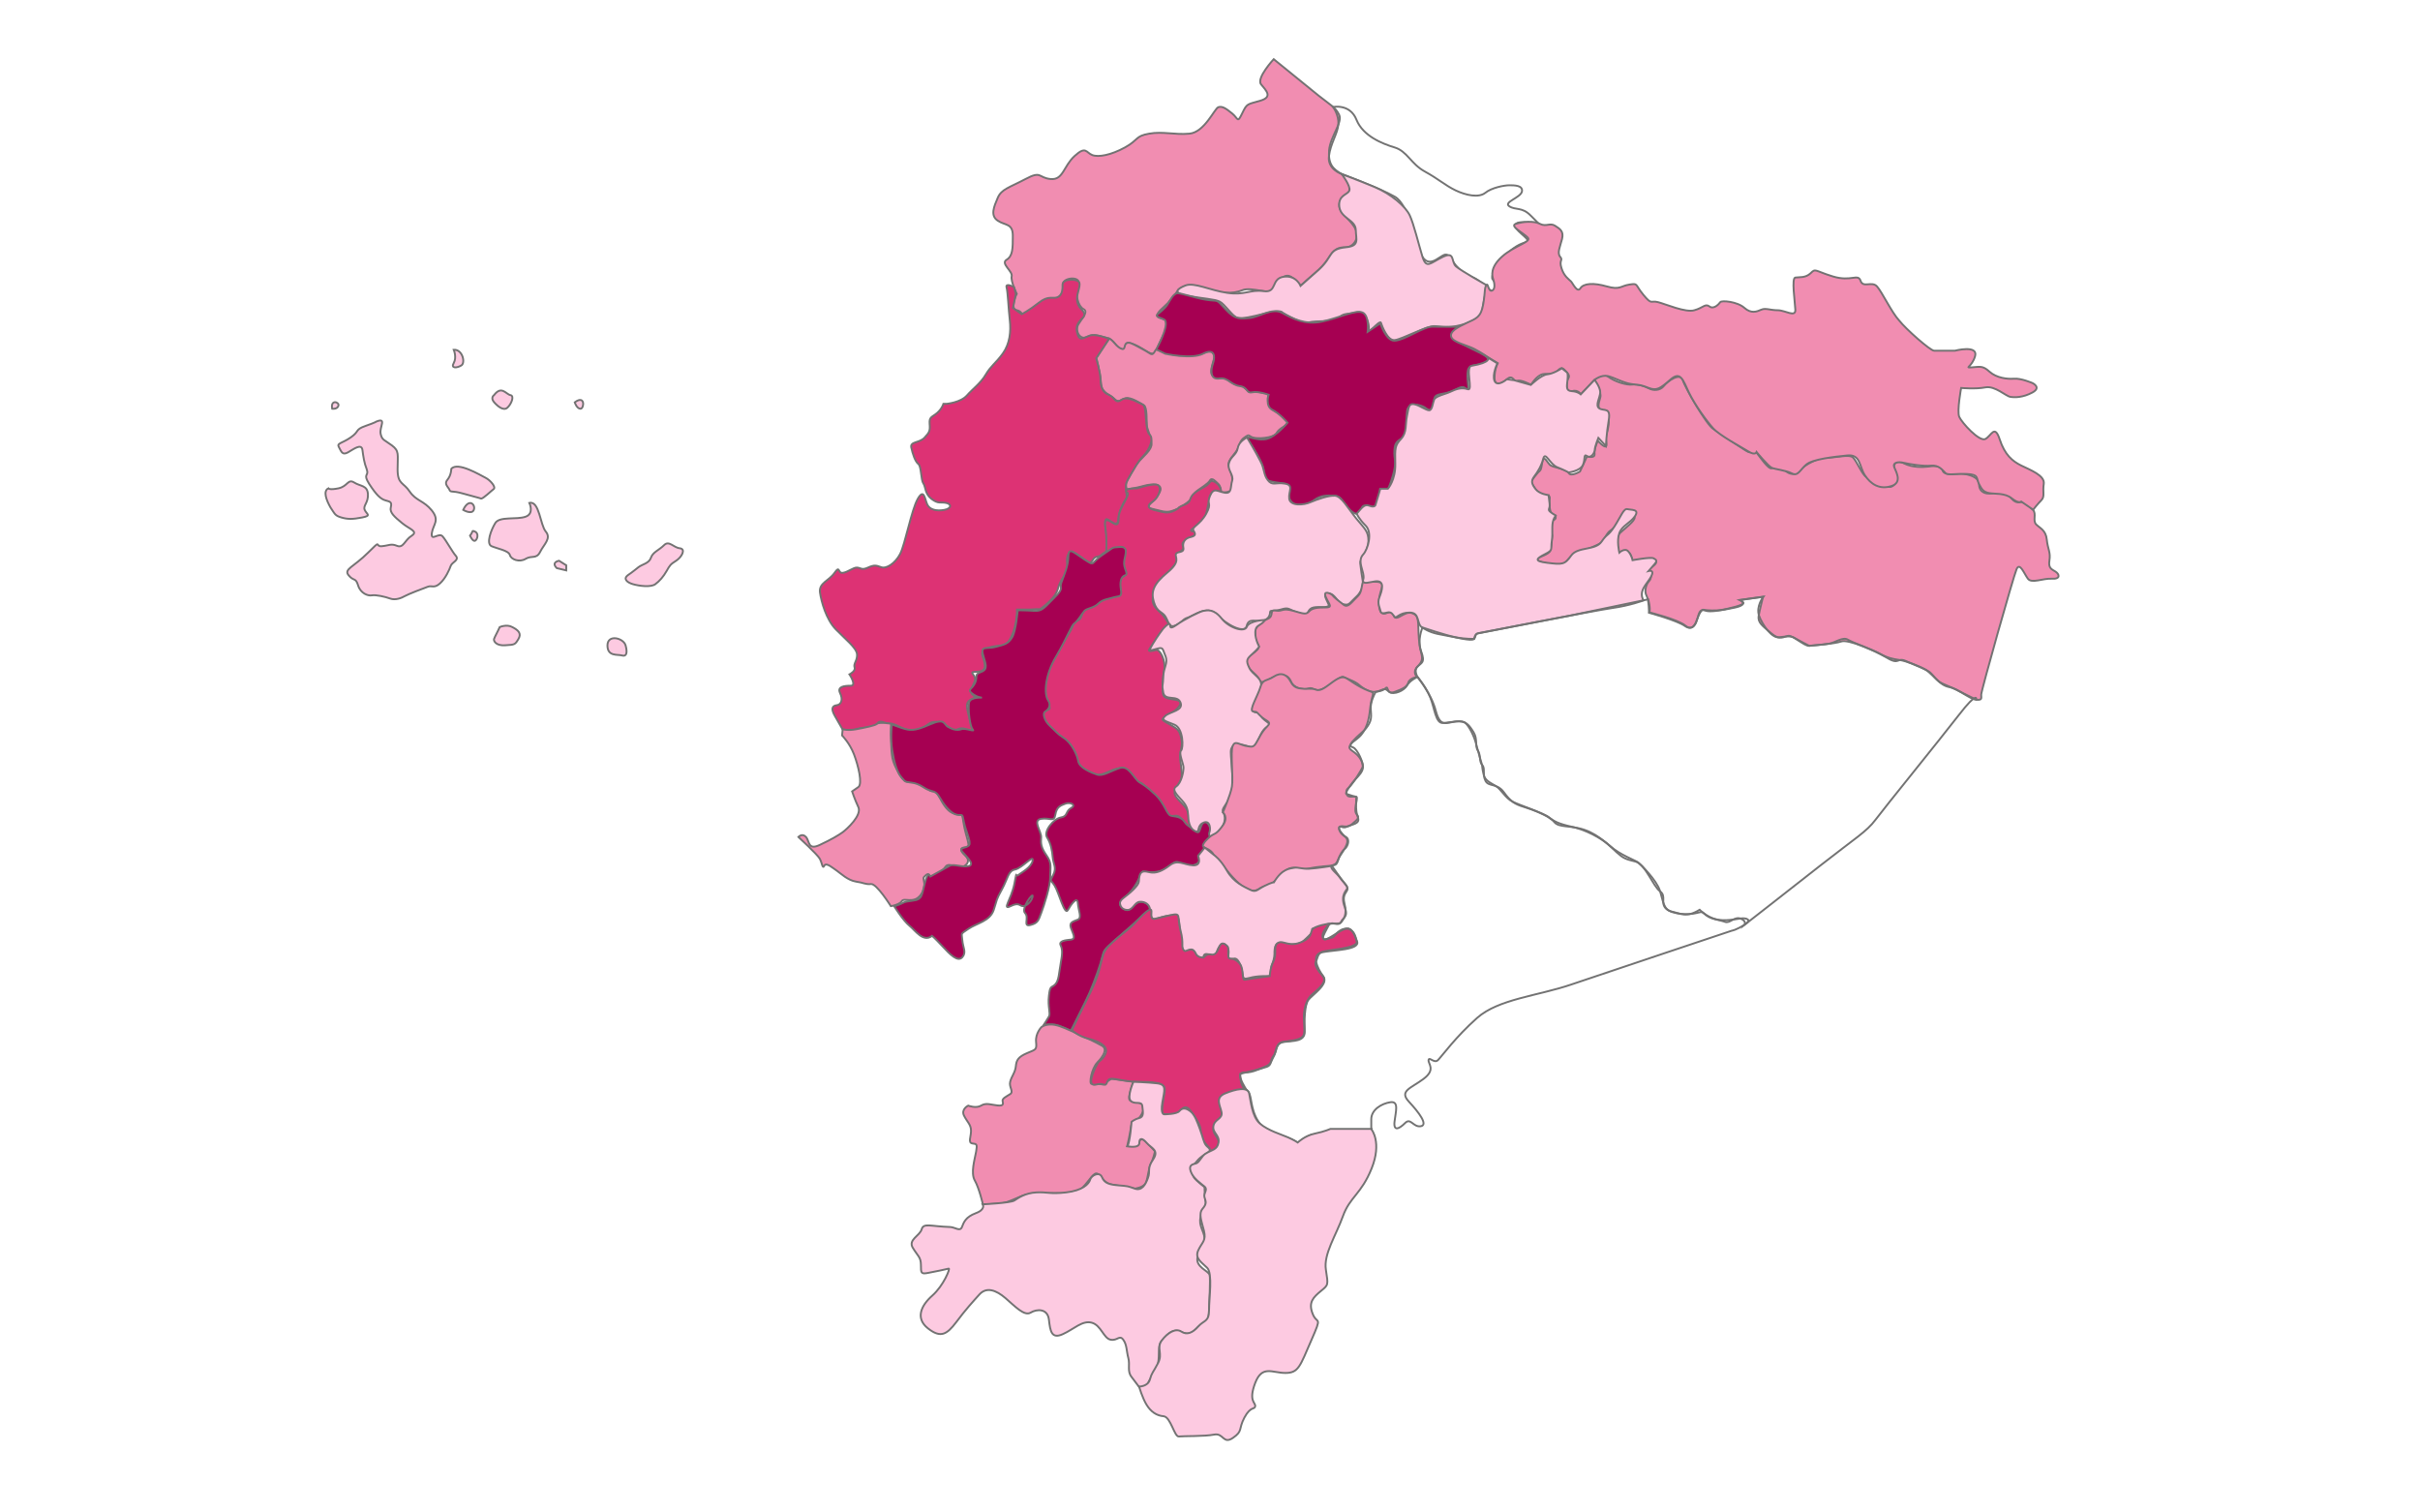 <?xml version="1.0" encoding="utf-8"?>
<!-- Generator: Adobe Illustrator 19.0.0, SVG Export Plug-In . SVG Version: 6.00 Build 0)  -->
<svg version="1.1" id="Todo" xmlns="http://www.w3.org/2000/svg" xmlns:xlink="http://www.w3.org/1999/xlink" x="0px" y="0px"
	 viewBox="0 0 1280 800" style="enable-background:new 0 0 1280 800;" xml:space="preserve">
<style type="text/css">
	.st0{fill:#FDCAE1;stroke:#727272;stroke-miterlimit:10;}
	.st1{fill:#F18DB1;stroke:#727272;stroke-miterlimit:10;}
	.st2{fill:#DD3274;stroke:#727272;stroke-miterlimit:10;}
	.st3{fill:#A60052;stroke:#727272;stroke-miterlimit:10;}
	.st4{fill:none;stroke:#727272;stroke-miterlimit:10;}
</style>
<g id="galapgos">
	<path id="XMLID_14_" class="st0" d="M199,223c0,0,0,0.3-5.7,2.3c-5.7,2-3,2.7-7.7,6c-4.7,3.3-7.7,3-6.3,5.3
		c1.3,2.3,1.7,4.3,4.7,2.7c3-1.7,7.2-5,7.7-1.3s0.9,6.7,2.3,10.3c1.3,3.7-2.3,2,1.3,7.7c3.7,5.7,6,8,8.7,8.7c2.7,0.7,3.3,1,2.7,3.7
		c-0.7,2.7,2,5,6,8.3c4,3.3,8.7,4.3,5,6.7c-3.7,2.3-4.3,6.7-7.7,5.3c-3.3-1.3-4-0.2-8,0.2s0.3-4.2-7.3,3.4c-7.7,7.7-13,8.7-10.3,12
		c2.7,3.3,3.7,1,5,5.3c1.3,4.3,5.3,5.7,7.3,5.3s7,0.7,9.7,1.7c2.7,1,6-0.3,7.7-1.3s10.3-4.3,12.3-5c2-0.7,3.3,1,6.3-1.7
		c3-2.7,5-7.3,5.7-9.3c0.7-2,4.7-3,2.7-5.3s-5-8-7-10.3c-2-2.3-6.3,3-5.7-1.7c0.7-4.7,4.3-6.6,0-12c-4.3-5.3-8.3-5-11.7-10
		c-3.3-5-6.4-3.7-6.4-11.7c0-8,1-9.7-3-12.7s-5.3-2.7-6-6.3C200.7,225.7,204.7,220.7,199,223z"/>
	<path id="XMLID_11_" class="st0" d="M280,266c0,0,2.7,5.7-2,7.3c-4.7,1.7-13.7-0.3-16,3.3c-2.3,3.7-5,11-2,12.3s9.1,2.3,9.7,4.7
		c0.6,2.3,5,4,8.3,2s5.7,0.3,7.7-3.7s6-7.1,3-10.7C285.7,277.7,285.3,264.7,280,266z"/>
	<path id="XMLID_29_" class="st0" d="M337.7,300c0,0-3.3,2.7-5.7,4.3c-2.3,1.7-0.7,3.7,2.8,4.7s9.5,1.7,11.8,0c2.3-1.7,4.3-4,6-7
		c1.7-3,2-3.5,5-5.4s5.3-6.2,2-6.6c-3.3-0.3-5.7-4.3-8.3-1.7c-2.7,2.7-6,3.7-7,6.7S339.8,298.4,337.7,300z"/>
	<path id="XMLID_30_" class="st0" d="M238.7,248c0,0,0,3.3-2,5.7c-2,2.3,0.3,3.7,1,5.3c0.7,1.7,1,0.3,7,2s8.7,2.3,9.7,2.7
		c1,0.3,5.3-4,6.7-5s-1.7-4.7-4.3-6C254,251.3,242,244,238.7,248z"/>
	<path id="XMLID_28_" class="st0" d="M173.7,258.3c0,0,0.4,1,5.3,0s5-5.2,8.3-3.1c3.3,2.1,7,1.4,7.3,6.1c0.3,4.7-2.7,6.1-1.7,8.4
		c1,2.3,3.8,3-1.3,4c-5.1,1-7.7,1-11.1,0c-3.3-1-3.3-1.7-5.7-5.3C172.7,264.7,170.7,259.7,173.7,258.3z"/>
	<path id="XMLID_31_" class="st0" d="M261.3,209c0,0-2,1.3,0,3.7c2,2.3,5,4.7,7,3c2-1.7,4-6.3,1.7-6.7S265.3,203.7,261.3,209z"/>
	<path id="XMLID_33_" class="st0" d="M240,185c0,0,1.7,4,0,7s1.7,2.7,4,1.3C246.3,192,244.7,184.7,240,185z"/>
	<path id="XMLID_34_" class="st0" d="M264.3,331.7c-1,2.3-2.7,5.3-3,6.3s1,3.7,6,3.3c5-0.3,5.1-0.3,6.9-3.3c1.8-3-0.1-4.7-3.2-6.3
		C268,330,264.3,331.7,264.3,331.7z"/>
	<path id="XMLID_32_" class="st0" d="M294.5,300.5l5,1.2V299l-3.8-2.4C295.7,296.6,291.3,297.3,294.5,300.5z"/>
	<path id="XMLID_36_" class="st0" d="M248.6,283.3c0,0,1.4,3.3,2.7,2.7c1.3-0.7,2-3.9,0-4.8S250.5,281,248.6,283.3z"/>
	<path id="XMLID_35_" class="st0" d="M175.7,216.2c0,0,2.7,0.4,3.3-1.6S174.7,211.1,175.7,216.2z"/>
	<path id="XMLID_37_" class="st0" d="M245,269.7c0,0,4.5,2.7,5.6,0C251.7,267,248.1,263.1,245,269.7z"/>
	<path id="XMLID_38_" class="st0" d="M304,212.8c0,0,1,3.3,3,3.4C309,216.3,309.7,208.6,304,212.8z"/>
	<path id="XMLID_40_" class="st0" d="M321.3,341.4c0-6.1,8.5-4,9.6,0c1.1,4,0.4,6-1.9,5.3C326.7,346,321.3,347.4,321.3,341.4z"/>
</g>
<g id="esmeraldas">
	<path id="XMLID_1_" class="st1" d="M673.7,31.3c0,0-9.3,10-6.7,13.3c2.7,3.3,6.4,6.7-0.5,8.7c-6.9,2-6.9,1.3-9.5,6.7s-2,2.7-5.3,0
		c-3.3-2.7-5.3-4-7.3-3.3c-2,0.7-7.3,13.3-15.3,14c-8,0.7-14-1.3-21.3,0C600.3,72,602.3,74,595,78s-14,5.3-17.3,4
		c-3.3-1.3-3.3-5-9.3,0.5s-6,12.8-12.7,12.2c-6.7-0.7-4.7-4.6-13.3,0c-8.7,4.6-12.7,5.3-14.7,10c-2,4.7-4,9.3,0,12c4,2.7,8,1.3,8,8
		s0,10.7-3.3,12.7c-3.3,2,3.3,6,2.7,8.7s2.7,9.3,2.7,9.3s-4,8,0,8.7s2,5.3,7.3,0s9.3-6,12-6s6.7-3.3,5.3-7.3c-1.3-4,10-5.3,8,0
		c-2,5.3,0,11.3,2.7,12.7c2.7,1.3-0.7,4.7-2.7,8c-2,3.3,0.7,8.7,4.7,6.7s5.3-0.5,10,0.4s5.3,6.2,8.7,6.2c3.3,0-1-5.3,5.8-2.7
		s10.2,8,12.2,2.7c2-5.3,6.7-11.9,4.7-15.3c-0.6-1.1-4.2-1.1-4.4-2.4c-0.2-2,2.9-4,5.6-6.8c3.3-3.5,5.4-6.8,5.4-6.8s4-4.6,12.7-1.3
		c8.7,3.3,16.7,3.3,21.3,1.3s16,2.7,16.7,0c0.7-2.7,4.7-9.3,8.7-7.3s4,6.7,7.3,3.3c3.3-3.3,9.3-7.3,12.7-12.7c3.3-5.3,5.3-6,9.3-6
		s7.3-4.7,5.3-9.3c-2-4.7-8.1-8.5-8.7-12.2c-0.7-5,5.3-5.8,5.3-8.5c0-2.7,0.7-6-4-8.7c-4.7-2.7-7.3-5.3-6.7-12.7
		c0.7-7.3,7.3-14.7,5.3-18.7s-4-4.7-10.7-10C691,45.3,673.7,31.3,673.7,31.3z"/>
</g>
<g id="sto_x5F_domingo">
	<path id="XMLID_61_" class="st1" d="M660.7,207.3c0,0,1.3-0.8,5.3,0.1c4,1,5.6-0.3,4.8,2c-0.8,2.3,0.8,6.3,2.9,7.7
		c2.1,1.4,7.6,4,7.3,6.4c-0.2,2-4.4,2.6-5.8,5.7c-1,2.3-11.2,3.6-13.8,1.6c-1.2-0.9-1.4-0.6-3.3,0.7c-2.4,1.6-2.3,3.9-3.7,6.4
		c-1.4,2.5-5,5.5-4.6,8.1s2,4.2,2,7.6c-0.1,3.4,1,5.2-1.3,6.2c-2.3,1-4.6,0.5-4.6,0.5s-0.1-3-1.4-4.2c-1.3-1.2-3.5-3.9-4.5-2
		c-1,1.8-4.9,4-6.8,5.5c-1.9,1.5-2.1,3.4-3.8,5c-1.7,1.6-5.4,4.2-7.9,5.1c-2.5,0.9-4,1.5-8.1,0.4c-4.1-1.1-6.6-1.1-5.7-2.7
		s2.7-2.2,3.9-4.2c1.2-2,3.4-4.4,1.6-6.1c-1.8-1.7-7.1-0.5-9.4,0.2c-2.3,0.7-7.8,1.5-7.8,1.5s-1-2.2,0-4.1c1-1.9,3.4-6.7,5.8-9.9
		c2.5-3.2,7.6-6.7,7.3-10.4c-0.3-3.7-2.3-7-2.5-9.4c-0.2-2.4,0.2-9.5-1.5-10.6c-1.7-1.1-7.2-4.5-9.6-3.8c-2.3,0.7-3.9,2.5-5.7,0.7
		s-4.4-2.9-5.3-3.9c-0.9-1.1-1.9-1.3-2.2-5.4c-0.3-4.1-2.4-12.7-2.4-12.7l6.8-10.3c0,0,1.4,0.8,2.8,2.5s2.8,2.8,4.1,3.1
		c1.3,0.3,1.2-1.6,1.6-2.3c0.4-0.8,1.4-1.4,3.1-0.7c1.7,0.6,5.8,3,7.7,4c1.9,1,3.3,2.8,4.4,0.9s1.2-1.8,2.3-1.3
		c1,0.5,6.2,2.5,10.7,2.8c4.5,0.3,10.9-0.3,12.8-1.1c2-0.8,4.2-2,5-0.6c0.8,1.4,1.6,1.1,0.8,3.9c-0.8,2.8-2.2,6.8-0.8,8.2
		c1.4,1.4,4.3,2,5.5,1.5c1.2-0.5,3.9,2.3,6,3.1c2.1,0.8,3.4,0.3,5,1.6C659.3,206,660.7,207.3,660.7,207.3"/>
</g>
<g id="manabi">
	<path id="XMLID_20_" class="st2" d="M536.3,151.8c0,0-4.6-2.4-3.9,0.2c0.7,2.6,1,11.3,1.7,17.3s0,12.6-3.7,17.7
		c-3.7,5.1-6.3,6.5-9,11.1c-2.7,4.6-6.7,7.4-10,11.1c-3.3,3.7-10.7,4.4-10.7,4.4H499c0,0-0.7,2.5-3.3,4.8c-2.7,2.3-4.3,2-4,5.7
		c0.3,3.7,0,4.5-2.7,7.4s-7.7,1.9-7,5.2c0.7,3.3,2,7.3,3.7,8.7c1.7,1.3,1.3,8.3,2.7,10.3c1.3,2,0.7,5.4,4.3,8.2
		c3.7,2.8,4.7,1.5,7.7,2.1s3,3-1,3.7c-4,0.7-7.7,0-9-3c-1.3-3-1.7-8.6-5-2.8c-3.3,5.8-6.7,24.1-9.3,29.1s-7.3,8-10,7s-3.7-1.3-7,0.2
		s-3.7,0.2-5.7,0c-2-0.2-5,2.5-7.7,2.8c-2.7,0.3-1.3-4.3-4.3,0s-8.3,5.3-7.7,10.3c0.7,5,3.3,14.3,8.3,19.5s11,9.8,11.3,13.2
		c0.3,3.3-2,5-1.3,7s-2.7,3.7-2.7,3.7s4,6,0.7,6s-7.3,0.4-5.7,3.8c1.7,3.5,0.7,6.2-1.7,6.5c-2.3,0.3-3.3,1.7-1,5.7c2.3,4,4,7,4,7
		s3.7,1.3,7.3,0c3.7-1.3,9.3-0.4,11-2.9s4,0.1,7.3,0c3.3-0.1,7.7,4.7,13.7,3.5c6-1.3,6.3-6.7,13.7-3.5c7.3,3.2,3,5.5,7.3,3.2
		s6.3,1.2,7.7,0.9c1.3-0.3-0.3-4.3-1.3-8.6c-1-4.3-1.7-6.9,1.3-8.3c3-1.4,3-1.4,3-1.4s-4-0.7-2.7-4.3c1.3-3.7,3-5,0.7-7.7
		c-2.3-2.7,6.3,0.7,6.3-4.3s-4.3-7.3,2-9.7c6.3-2.3,8.7,1.2,12-5.8s3-14.4,3-14.4h7c0,0,6.7-0.6,4.7,0.3s8.3-4.8,10-11.4
		c1.7-6.7,6-8,5-12.3s0.7-8,3-7c2.3,1,7,4.7,7,4.7s2,2.3,3.3-0.3c1.3-2.7,3-1.3,4.7-3c1.7-1.7,4-1,3.3-6.3s-2.8-14,0.1-12.3
		c2.9,1.7,5.2,4,5.5-0.3c0.3-4.3,3-9.3,4-10.5c1-1.2,0-3.5,0-5.9c0-2.3,0-3,2.3-6.7c2.3-3.7,4-7.3,7-10.3s5.8-9,3.2-11.3
		c-2.6-2.3-1.2-14.9-3.6-15.8c-2.3-0.9-8-4.9-11.3-2.5c-3.3,2.3-3.3-1.3-6.7-2.7c-3.3-1.3-4.3-4.3-4.3-8c0-3.7-2.3-11.3-2.3-11.3
		l6.8-10.3c0,0-6.8-2.8-10.2-1.7s-5.6,3.7-6.8-2s4.7-7.1,3.9-9.6c-0.8-2.5-3.3-2.8-3.8-7c-0.5-4.1,3-9,0.3-10.3
		c-2.6-1.3-8.1-0.8-8,2.1c0.1,2.9-0.4,5.8-2.9,6.6c-2.5,0.8-4.7-1.1-9.6,2.8c-4.9,3.9-9.1,6.1-9.1,6.1l-4.6-3.3l1.5-7.5L536.3,151.8
		z"/>
</g>
<g id="los_rios">
	<path id="XMLID_58_" class="st2" d="M594.3,289.7c1,3,0.3,3,0,7c-0.3,4,0.4,5,0.5,7.3c0.1,2.3-4.2-0.3-2.9,3.5s1,8.2-3.3,8.2
		c-4.3,0-6,0.7-8,3.3s-5.7,0.5-7.3,3.8c-1.7,3.2-1,4.6-3.7,5.6c-2.7,1-0.7,0-3,4.5c-2.3,4.5-11,16.5-13,25.2s-2.3,11,0,13.7
		c2.3,2.7,2,3.3,0.3,3.7c-1.7,0.3-4.9,4-2,5.7c3,1.7,4.6,5.3,4.3,6c-0.3,0.7-1.3-1.6,3.3,1.4c4.7,3,8.3,6.3,9.7,10.7
		c1.3,4.3-0.6,4.3,3.5,7c4.1,2.7,5.5,4.3,9.8,3.3c4.3-1,9.1-5,12.2-2.3c3.1,2.7,5.5,6.6,7.5,6.6s2.7,1.4,4,2.4
		c1.3,1,5.8,4.6,8.3,8.9c2.5,4.3,2,6.1,4.4,6.4c2.3,0.3,4-1.3,6,1.7s5,4.7,5,4.7s-0.2-6.2-2-9.6c-1.7-3.4-7.2-6.6-6.6-9.4
		c0.6-2.7,2.9-4.6,3.6-7.6c0.7-3-1.1-10.1-0.7-12.1s1-6,1-6s-0.3-3.7-1.4-6c-1.1-2.4-5.2-4-7.8-5.7c-2.5-1.6-0.7-1.4,3.8-4.5
		c4.5-3.1,5.9-5.9,3.1-6.7s-7.4-0.4-7.8-3.5c-0.4-3.2-0.3-7.8,0.7-12.6c0.9-4.8-2.3-11.1-4.3-10.5c-1.9,0.5-4.9,1.3-3.4-0.7
		c1.5-2,2.8-4.3,4.8-7.1c2-2.8,5.6-5.4,5.6-5.4s-2.2-4.2-4.5-6.4s-4.8-4.1-4.3-8.1c0.4-4,3.5-7.9,7.9-13c4.3-5.1,6.9-7,4.9-8.9
		c-0.8-0.8,2.9-2.9,3.4-4.1c0.4-1-1.8-2.6,0.9-4.1c2.8-1.5,9.1-4.2,4.4-4.9c-4.7-0.7,5.3-2.8,6.7-9s2-9.4,2-9.4s1-3.5,4.3-2.6
		c3.3,0.9,0.7-4.4-2.1-5.4c-2.9-1-0.8,0.7-5.9,3.3c-5,2.7-6,4.1-6.7,6.2c-0.7,2.1-2,2.3-4.7,3.5c-2.7,1.3,0.3,0.3-3.5,2.3
		s-6.5,0.7-9.8,0c-3.3-0.7-5.9-2-1.9-4.7s5.3-8.7,1.9-9c-3.3-0.3-10,2-10,2s-6-0.1-5.9,1.4c0.1,1.1,2.2,0.2-0.1,4.5
		s-3.4,6.3-3.7,8.4c-0.3,2.1,0.4,6.1-2.7,4.3s-5.3-3.7-4.4,2.5s0.4,12.6,0.4,12.6s6.1-2.2,6.8-2.5
		C592.7,288.7,594.3,289.7,594.3,289.7z"/>
</g>
<g id="sta_x5F_helena">
	<path id="XMLID_22_" class="st1" d="M471.3,382.8c0,0-0.3,3.9,0,9.2c0.3,5.3,0,9.3,2.7,14.3s3.7,7.6,8,7.3s7.3,1.7,9.3,4
		c2,2.3,3-1.3,6,4.7s5.7,8,8.7,8.3c3,0.3,2.7-1.7,3.7,5c1,6.7,4.3,13,1.3,12.7c-3-0.3-3.7,1.3-0.7,4c3,2.7,1.7,5-1.3,6.3
		c-3,1.3-7-3-9,0s-7.9,6.7-8.3,4.7c-0.4-2-2-0.5-3,0.6c-1,1.1,2,4.4-1.7,9.4s-8.7,1.3-10,3.3c-0.8,1.3-3,2-4.4,2.4
		c-0.8,0.2-1.4,0.3-1.4,0.3s-7.5-12-10.5-11.7c-3,0.3-3.7-0.7-8-1.3c-4.3-0.7-8-4.3-10-5.7c-2-1.3-5.7-4.7-6.7-2.7s-1.1-1.3-2.4-3.7
		c-1.3-2.3-11.3-11.5-11.3-11.5s2-2.2,4,0c2,2.2,0.9,7.2,7.3,4.2s9.7-5,12.1-6.7c2.3-1.7,10.3-9,8.3-13.3s-3.3-8.3-3.3-8.3
		s1-0.7,3.3-2.3c2.3-1.7,0-11.3-2.3-17.3c-2.3-6-6.3-10-6.3-10l0.3-3.3c0,0,2.6,0.9,7.3,0c4.7-0.9,9.8-1.9,11-2.9
		S471.3,382.8,471.3,382.8z"/>
</g>
<g id="guayas">
	<path id="XMLID_55_" class="st3" d="M493,495c0,0,1,0.7,5.3,5.3c4.3,4.7,8.3,8.7,10.7,6c2.3-2.7,0.3-5,0-9s-1.2-3,3.2-6
		c4.4-3,11.4-4,13.4-10s1-4.8,4.3-10.8s3.3-9.9,7-10.6s10-8.3,9.3-4.7c-0.7,3.7-6,6.3-7.7,7.7c-1.7,1.3-0.3-3.7-2,4.7
		c-1.7,8.3-6.7,14-2,11.7c4.7-2.3,4.7,0,6.7,0s4.8-3,5-5.3c0.3-2.3-6.4,6.7-4,9c2.3,2.3-1.3,7.3,2.7,6.3s4.3-2.3,5.8-6.3
		c1.5-4,4.8-14,4.8-19.3c0-5.3,1-7-2-11.3c-3-4.3-3-6.4-2.8-9.5s-4.8-9.1,0-9.8c4.8-0.7,6.8,2,7.5-2.2c0.7-4.2,2.7-4.8,5.3-5.8
		c2.7-1,6,0.7,3,2.3c-3,1.7-1.6,4.4-5.4,5c-3.8,0.6-9.3,7.3-7.3,10.5c2,3.2,2.7,6.9,3,10.5c0.3,3.7,2.2,5.5,0.3,9.3
		c-1.9,3.9-1.7,2,0.7,5.7c2.3,3.7,5.3,16,7,13s5-7.7,5.3-3.7c0.3,4,2.3,7.7,0,8.7c-2.3,1-4.7,1.3-3.7,4.3s3,6,0,6.3s-6.5,0.7-5.4,3
		s0.9,4.7,0,9.7c-0.9,5-0.9,9-2.9,11s-2.7,0.3-3.3,6c-0.7,5.7,1,9.3,0,11c-1,1.7-2.7,4.3-2.7,4.3s3.7-0.3,6,0
		c2.3,0.3,8.3,3.2,8.3,3.2S571,536,574,530c3-6,6.1-14.2,8-20.3s1-6.3,4.5-9.5s14.7-13,14.7-13l7.1-5.8c0,0,0-3.8-4.1-4.3
		c-4.1-0.5-5.6,4.1-7.8,4.3c-1.3,0.1-4-1.8-4-3.3c0-1.2-0.3,0.1,4.8-5.5c5-5.6,6-10.4,7-11.4c0.7-0.7-0.5,0.3,4.2,0.2
		c6.2-0.2,8.9-1.6,12-4.6c3-3,5.8,2.6,10.8,0.9c5-1.7,2.4-3.6,2.7-5c0.3-1.3,3.1-2,3.3-4.3s3-5.7,3-5.7s0.2-2.6,0-4.3s-2.3-5-4-3
		s-1.3,6.3-3.7,4.3c-2.3-2-4.5-2.8-5.8-4.8c-2.2-3.4-5.4-2.8-7.5-3.5s-3.4-6.7-8-11c-4.6-4.3-5.8-4.9-8.6-6.7
		c-2.8-1.8-5.5-9.1-10.3-7.5c-4.9,1.6-8.9,4.5-12,3.5c-3.1-1-9.4-3.6-10-7.1s-3.5-9.6-7.5-12.2s-4.3-3.6-7.4-6.4
		c-3.1-2.8-4.1-6.8-2.6-7.6c1.5-0.9,3.5-3.1,1.5-6.1c-2-3-1.9-12.6,4.2-22.9s8.1-16.6,9.8-17.7c1.7-1.1,4-5.2,5.3-6.6
		s4.8-1.4,7.3-3.8c2.5-2.4,5.2-2.4,8-3.3c2.8-0.9,4.7,0.2,4-4c-0.7-4.2,0-7,2.2-7.7c2.1-0.7-1-3.6-0.5-7.3c0.5-3.7,2.6-8-2.3-7.7
		s-2.9,0.1-9.3,4.3c-6.4,4.3-3.5,6.1-9.3,2.4c-5.7-3.7-8.5-6.9-8.6-1.8s-2.2,9.8-3.6,13.6c-1.5,3.8,1.7,2.9-3.7,8.2
		c-5.4,5.3-6.4,7.4-10.8,7.1c-4.3-0.3-8.7-0.3-8.7-0.3s-0.9,11.1-3,14.4s-3.6,3.6-8.4,4.9c-4.8,1.4-8.3-0.8-7,4
		c1.3,4.9,3,7.8-0.9,9.3c-4,1.5-1.7,2.2-3.2,5.7c-1.5,3.5-4.5,3.5-1.6,5.7c2.8,2.2,5.2,2.2,5.2,2.2s-6.1-0.4-6.8,2.5
		c-0.7,2.9,0.3,12.7,1.9,14.3s-3.8-0.9-6-0.1s-4.5,0.2-7-1.2c-2.5-1.3-1.3-5-9.7-1.3c-8.4,3.7-10.5,3.3-15.3,1.7
		c-4.8-1.7-4.8-1.7-4.8-1.7s-0.8,6.9,0.2,13.5c1.1,6.7,2.6,11.9,4.8,14.3c2.3,2.4,1,2.4,5.6,3s6.2,3,9.3,4c3.1,1.1,3.5,0.5,6,4.7
		c2.5,4.2,5.8,7.8,8.7,8.3c2.8,0.5,2.6-1.2,3.5,3.6s4,10.7,2.8,12.4c-1.2,1.7-5.5,1.1-3.7,3.4c1.8,2.3,6.9,6.6,3.7,7.6
		c-3.2,1-8.2-1.2-10.2-0.1c-2,1.1-10.3,5.7-10.3,5.7s-1.2-3.3-2.9,3.4c-1.8,6.6-1.2,8.8-6.5,9.4s-4.7,1.2-7.2,2.1
		c-2.5,0.9-2.5,0.9-2.5,0.9s4.7,7.6,8.1,10.3C484,492,488.3,498.7,493,495z"/>
</g>
<g id="el_x5F_oro">
	<path id="XMLID_25_" class="st1" d="M550.8,543.3c0,0-3.2,3.3-2.8,7.7s0,4-4.7,6c-4.7,2-5.7,3.7-6,7c-0.3,3.3-2.3,5.3-3,8.2
		c-0.7,2.8,2,5.2,0,6.5c-2,1.3-4.3,2.3-4,3.7c0.3,1.3,0.7,2.7-2.7,2.3c-3.3-0.3-6-1.6-8.7,0.1c-2.7,1.6-6.8,0-6.8,0
		s-3.9,1.9-2.2,5.3s3.7,4.7,3.7,8s-1.7,6.3,0.7,6.7c2.3,0.3,2.7,0.3,2,4.3c-0.7,4-3,11.3-0.7,15.3c2.3,4,4.3,12.7,4.3,12.7
		s6.8-0.3,10.2-0.7s8.2-3.2,11.9-4.3c3.7-1,9.8-0.8,14.9-1c5.1-0.2,11.5,1.5,15.6-2.8s6.2-8.9,8.3-7.3c2.1,1.7,3.6,5.1,7.3,5.6
		s12.1,2.1,12.1,2.1s4.7-0.5,5.9-3.1c1.1-2.6,1.5-8.4,2.7-10.3c1.1-1.9,2.1-6.3,2.1-6.3s-5.6-6.6-6.8-6.4c-1.2,0.3-1.2,0.2-1.6,2
		c-0.4,1.8-6.3,1.7-6.3,1.7s1.7-7.4,2-10.2c0.3-2.8,2.3-2.5,4.3-4.8c2-2.3,4.3-7,0-8c-4.3-1-6.1-0.3-5-4.6c1.1-4.3,2-6.6,2-6.6
		l-11.7-1.5l-4.4,3c0,0-4.5-0.5-6-0.3c-1.5,0.2-0.1-8.1,3-11.3s5.5-7,2.6-8.8c-2.9-1.8-12.5-6.2-16.6-8c-4-1.8-7.9-3.5-11.1-3.3
		C552.3,542,550.8,543.3,550.8,543.3z"/>
</g>
<g id="carchi">
	<path id="XMLID_52_" class="st4" d="M814.3,118.7c0,0-11.3-2.7-12.7,0c-1.3,2.7,7.3,7.4,6.3,8.8c-1,1.3-3.7,0.4-9.7,5.7
		c-6,5.3-10.5,13.5-8.5,14.8s2.2,7.3-0.6,6s-5.9-5.7-10.3-7.4c-8.8-3.3-10.4-9.7-13.2-11.7c-2.7-2-8.6,8.1-13.3,0.9
		c-4.7-7.2-6.5-27.2-14.6-31.8s-28.1-12-28.1-12s-7.5-2.4-6.7-9.3s4.7-12.1,5-17c0.3-5-2.8-9.1-2.8-9.1s9-1.9,12.4,6.8
		C721,72,731.1,76,737.7,78c6.6,2,8.6,8.7,15.9,12.7c7.3,4,10.7,7.3,16.3,10c5.7,2.7,12.3,4,15.7,1.3c3.3-2.7,10-4,12.7-4
		c2.7,0,7.3,0,6.7,3.3c-0.7,3.3-10,5.6-6.7,7.8c3.3,2.2,6.7,0.2,11.3,4.9C814.3,118.7,814.3,118.7,814.3,118.7z"/>
</g>
<g id="imbabura">
	<path id="XMLID_5_" class="st0" d="M678.3,165.3c0,0,10.7,6.7,14,5.3c3.3-1.3,13.3,0.2,16-2.6c2.7-2.8,4.5-1.4,9.3-2.8
		c4.7-1.3,7.8,7.6,5.8,10.8s6.3-7.1,7-5.3c0.5,1.5,3.5,9.8,7.4,9.2s17.1-7.6,20.9-7.4c3.7,0.1,5.1,1.2,11.4,0
		c6.3-1.2,13-3.8,13.7-7.5c0.7-3.7,2.6-14.1,2.6-14.1s-13.5-7.6-16.3-10c-2.7-2.5-0.4-8.2-7-5s-8.6,6.5-10.7,0
		c-2-6.5-4.6-17.5-6.8-22.1s-9.7-11.2-18.6-14.9c-8.9-3.7-17.3-6.8-17.3-6.8s4.9,6.5,4,8.7c-0.9,2.3-6,2.3-5.3,8.5
		c0.7,6.2,8.5,6.9,8.7,12.2c0.1,5.3,2.2,8.6-5.3,9.3c-9.5,1-6.5,4.8-14.2,11.8c-7.8,6.9-9.7,8.6-9.7,8.6s-2.3-5.8-9-4.8
		c-6.8,1-3.2,8.6-10.5,7.6c-7.3-1-9.9,2.3-19.3,0.9c-9.3-1.4-17.5-5.7-22.1-3.9c-4.6,1.8-6.9,4.1,1.2,5.5s14.2,1.7,16.9,3
		c2.7,1.3,6.7,7.8,9.4,8.6C660,169.4,676.4,162.5,678.3,165.3z"/>
</g>
<g id="pichincha">
	<path id="XMLID_49_" class="st3" d="M771.9,172.9c0,0-7.8,3.6-2,7.1c9.4,5.7,20.3,8.6,16.3,11.3c-3.9,2.7-9.1,0.7-9.8,4.7
		c-0.8,4,0.8,9.4,0,10c-1.3,1-0.7-3.3-6.4,0c-5.7,3.3-11.1,1.3-11.4,5.3s-0.9,7.3-4.3,4.7c-3.3-2.7-9.3-2.7-10,1
		c-0.7,3.7,0.7,7.7,0,11.7s-5.9,2.7-6.6,8c-0.7,5.3,0.7,5.9,0,10.6c-0.7,4.7-3.4,11.3-3.4,11.3H730c0,0-0.5,9.2-3,10.2
		c-1.5,0.6-6-3.3-6.7,0c-0.7,3.3-2.7,4.7-7.3,0c-4.7-4.7-2.2-6.7-10.1-6.7c-7.9,0-8.6,4.7-13.2,5.3c-4.7,0.7-8.7-2-8-7.3
		c0.7-5.3-2.7-4-8.7-5.3c-6-1.3-4-2.7-4.7-6.7c-0.7-4-6-12-6-12s-3.4-4.3-2.7-4.6c1.8-0.7,6.1,1.9,10.7,0.6
		c4.7-1.3,10.7-8.5,10.7-8.5s-4-4.8-8-6.8s-2-8-2-8s-5.3-2-8.7-1.3c-3.3,0.7-2-2.7-6.7-3.3c-4.7-0.7-6-4.7-10.7-4s-4.7-4-3.3-8
		c1.3-4,0.7-8.1-5.3-5.1c-6,3.1-20,0-20,0l-4.7-2.3c0,0,6.6-11.8,4.7-15.3c-0.6-1.1-6-1.8-4-3.3c1.5-1.2,3.9-3,5.3-5.3
		c1.6-2.6,3-5.5,5.1-5.8c1.7-0.2,9.4,2.5,14.9,3.4c7.4,1.2,5.2-0.9,10.6,5.1c5.4,5.9,8.2,4.9,12.8,4.6c4.7-0.3,11.8-5.7,17.2-2.7
		c5.5,3,12.1,6.5,21,4.6c9-1.9,17.8-6.4,21.5-4.8c3.7,1.6,2.7,10.2,2.7,10.2l6.7-4.5c0,0,2.9,9.2,7.4,9.2c5.7-0.1,15.8-8,20.9-7.4
		L771.9,172.9z"/>
</g>
<g id="cotopaxi">
	<path id="XMLID_12_" class="st0" d="M659.6,231.4c0,0-4.3,1.9-4.9,5.6c-0.7,3.7-3.7,4.3-4.7,8s2.7,6,1.7,9.3s0,7-4,6.3
		c-4-0.7-5.7-3-7.7,1.7c-2,4.7,1.3,3.4-2,9.4c-3.3,6-8,7-6.7,9c1.3,2,1,2.8-1.7,3.4c-2.7,0.6-4.3,2.6-3.7,5.6s-3.2,1.7-3.9,3.3
		c-0.8,1.7,2.9,3.7-4.4,9.7c-7.3,6-9,10-7.3,15.7c1.7,5.7,4.7,5,6.3,8c1.7,3,1.8,6,5.4,4.3c3.6-1.7,3.6-3.3,6.2-4
		c2.7-0.7,10.3-7,15.3-1.7s14.9,10.6,15.9,6.1c1.1-4.5,4.7-2.1,8.4-2.8c3.7-0.7,4-3.7,4-4.7s2.7-0.3,6-1.3s3.7-0.3,6,0.7s5,2,6.7,2
		c1.7,0,1-3,4.3-3.7c3.3-0.7,8.8,0.7,7.9-1.7c-0.9-2.3-3.6-6,0.1-5.7s4.4,5,7.7,5.7c3.3,0.7,2.9-0.3,6.9-4c4.1-3.7,3.4-8.2,3.4-8.2
		s-1.4-8.5-1.3-10.1s4.3-5.9,4.3-11.1c0-5.2-1.8-6.3-6.4-11.9c-4.6-5.7-7.9-11.9-11.3-12.1c-3.4-0.2-9.1,1.8-12.9,3.4
		c-3.7,1.7-10.8,2.1-11.3-1.8s2.7-7.2-2.3-8s-6.6,1.3-9-1.8c-2.4-3.1-1.6-5.7-4-10.2C664.4,239.4,659.6,231.4,659.6,231.4z"/>
</g>
<g id="tungurahua">
	<path id="XMLID_45_" class="st1" d="M664,332.8c0,0-0.3-0.2,0,4.2s4,4.3-0.1,7.7c-4.2,3.3-6.5,4-3.2,8.7c1.7,2.3,4.6,3.9,5.4,6.2
		c1.1,3.2,5.9-1.2,7.9-1.5s6.6-3.1,9,2.7c1.2,2.9,6.3,4.5,9,3.4s3.1,2.1,7.4,0.3c4.3-1.7,9.6-7.4,11.3-6.4c1.7,1,5.7,2,8.3,4.3
		c2.7,2.3,6.6,4.6,10.3,3.1c3.7-1.5,3.2-1.3,5.6,0.5c2.4,1.7,7.8-0.7,9.3-3.4c1.5-2.7,5.4-4.5,5.4-4.5s-2.8-2.3,0-5.3s3-4.2,2-8
		c-2.4-9.5-0.3-17.4-2.9-19.5c-4.6-3.8-8.8,2.8-11,1.2c-0.9-0.7-0.1-4-4.1-2.3c-4,1.7-4.6-2.9-4-8.1c0.6-5.1,4-8.4-2.3-8.4
		c-6.3,0-6.1-0.4-6.3,0c-0.9,1.8-0.6,5.4-2.6,7.4c-3.9,3.8-5.4,6.5-7.7,4.8c-3.3-2.5-4.8-3.7-6.1-5.2c-0.6-0.7-5.1-2.8-3.3,1.2
		s3.8,5.4-0.2,5.4c-4,0-6.9,0.2-8.6,2c-1.7,1.8-2.4,1.5-8.4-0.2s-5.7,0.4-9.1-0.1c-4.2-0.7-0.6,2.7-4.6,4.4
		C666.1,329.2,664,332.8,664,332.8z"/>
</g>
<g id="bolivar">
	<path id="XMLID_15_" class="st0" d="M664.7,393c0,0,0.3,3.7-4,2c-4.3-1.7-9.7-2.3-9.7,2.7s2,18,0,23s-5.3,7-4,9s0.9,5.2-0.3,7.3
		c-1.7,3.1-5.8,7.7-6.7,5.7c-1.1-2.3,0-2,0-4.3c0-2.3-1-4.7-4-3c-3,1.7-1.3,5.3-3.7,4.3c-2.3-1-3.3-3.3-3.7-6.3
		c-0.3-3,0-5.7-2.3-8.7c-2.3-3-7.2-6.7-4.2-8.7c2.9-2,3.9-8,3.9-10s-2.7-7.7-1.3-9c1.3-1.3,1.3-11.7-3.5-13.7
		c-4.8-2-7.5-2.3-4.8-4.7c2.7-2.3,9.7-2.7,8-7c-1.7-4.3-8.1-0.6-9.1-5.2c-0.9-4.5-0.1-3.5,0-8.5c0.1-5,2.7-7,1.1-11
		c-1.7-4-1-4.7-4.7-3.7c-3.7,1-4.5,1.7-1.9-2.7c2.6-4.3,5.3-7.8,5.3-7.8s2.7-3.2,3.6-2.6c0.7,0.5-0.8,3.5,3.5,0.5
		c4.3-3.1,12.5-7.2,14.4-7.5c1.9-0.3,5.4-1.2,9.5,4c4.1,5.2,12.3,7.6,13.4,4.4s9.8-3.8,9.5-3.4c-2,2.8-4.2,2.4-4.8,4.7
		c-1.1,4,1.8,9.2,1.8,9.2s-0.3,0.9-3.4,3.7c-3.1,2.8-3.8,3.5-1.8,7.6c2,4.1,7.1,5,6.2,10.3c-0.9,5.3-5.2,11.3-3.9,12.7
		c1.3,1.3,2.7-0.7,3.9,2.3s6.8,4.3,3.6,5.7C667.3,385.7,666.2,390.6,664.7,393z"/>
</g>
<g id="chimborazo">
	<path id="XMLID_42_" class="st1" d="M637,448.3c0,0,4,1.3,5,4c1,2.7,4.4,4.9,6.1,7.1c3.3,4.1,8,9.5,12,11.1c4,1.7,6-0.6,6.7-0.9
		c2-0.9,4.9-1.5,6.8-3c2.7-2.2,5-5.8,8.3-7.2s5.3,1.1,10.3,0s12-1.5,12-1.5s2.5-0.3,3.3-2.7c0.9-2.4,2-3.3,3.7-6.3s2-4.9,0.3-6.3
		c-1.6-1.5-4.2-4.4-3-5.3c0.8-0.6,1.8,1.1,4.1-0.1c2.2-1.2,7.1-1.3,5.6-4.9s-0.8-10.7-0.8-10.7l-5.3-1.7c0,0-1,0.1,2.3-4.7
		c3.3-4.7,8.6-7.2,5.7-12.8c-2.9-5.7-7.7-5.3-6-8.2s5.2-3.1,8-8.8c2.8-5.7,2.2-11,3.4-15.4c1.2-4.4,1.1-3.5-1.8-4.7
		c-5.5-2.1-10.1-5.9-11.7-6.6c-1.6-0.8-3.1-0.8-6.8,1.8c-3.7,2.6-6.4,5.3-9.1,4.3c-2.7-1-5.2-0.2-6.7-0.5c-1.5-0.3-4.7,0.3-6.7-3.7
		s-5.2-5.2-9-2.7s-5.8,1.1-7.1,5.7c-1.4,4.6-6.1,12.1-3.9,12.7s1-0.7,3.9,2.3c2.9,3,6.5,2.9,3.6,5.7s-4.3,6.3-5.8,8.7
		s-2.2,2.1-5.6,1.5c-3.4-0.7-5.6-3-6.8,0.1c-1.3,3.1,0.4,16.7-0.4,21.4c-0.8,4.7-4.8,13.7-4.8,13.7s3.3,2.5-0.3,7.3
		c-3.6,4.9-4.1,3.5-6.7,5.7C636.4,445.7,635.4,447.6,637,448.3z"/>
</g>
<g id="canar">
	<path id="XMLID_18_" class="st0" d="M633.7,452.7c0,0,2.3,5.3-2.7,5c-5-0.3-8-3.3-12.3,0c-4.3,3.3-7.5,4.3-10.4,3.7
		c-2.9-0.7-4.9-1-5.6,2c-0.7,3,0.7,3.2-3.3,7.2s-7.3,5-7,7.4c0.5,3.1,3.2,3.3,4,3.3c2.9,0,3.7-4,6.3-4.3c2.7-0.3,5.5,1.3,5.6,4.3
		s0.8,5.7,3.4,4.7c2.7-1,10.7-3.6,11.7,0.2s0.7,14.5,2.7,16.8s3.7-2.3,5,0s5,5.3,5.3,3.7c0.3-1.7,0.6-2.7,3.5-1.7
		c2.8,1,3.2,1,3.8-1.7c0.7-2.7,3.3-5.7,5.3-2.7s-0.3,5.3,1.3,6.5c1.7,1.2,3.3-2.5,5.7,3.2c2.3,5.7,0,8.3,4.7,7c4.7-1.3,9.5-1,10.8-1
		c1.2,0,0.6-4.5,1.1-5.6c1.6-3.7,1.5-5.7,1.5-7.4c0-1.7,0.6-5.1,3.3-4.3c3,0.8,9.5,1,11.7-1c3.1-2.9,6-5.3,5-6.3s3.7-0.7,6.7-2.3
		c3-1.7,7.6-0.1,8.7-1.7s3.2-3.7,1.6-10c-1.6-6.3,3.7-6,0.7-9.7s-7.3-10-7.3-10s-8,1.3-12,1.5c-4,0.2-5.7-0.9-8-0.5
		c-2.3,0.5-6.3,0.3-10.7,7.7c0,0-1-0.1-5,1.9c-4,2-4.4,3.6-7.6,2s-8.6-3.8-12.2-10c-3.5-6.2-6.8-8.3-6.8-8.3l-5-4L633.7,452.7z"/>
</g>
<g id="azuay">
	<path id="XMLID_27_" class="st2" d="M577.6,573.3c1.2,1.4,3.3-0.7,6,0.3c2.7,1,1-3,4.4-3c3.3,0,6.7,1.5,13.4,1.6s15-0.1,14.7,4.2
		c-0.3,4.2-3,13.2,0,12.9c3-0.3,5.3,1.4,6.7,0c1.3-1.3,3.7-6.3,7-1.7c3.3,4.7,5.8,8.3,5.2,11.3c-0.7,3,4.7,8.3,4.7,8.3v1.7
		c0,0,6-0.6,5.2-4.3c-0.8-3.7-4.4-5.8-2.7-8.7s5.7-2.3,4.3-7.3c-1.3-5-2.5-8.5,2-10c4.5-1.5,10.7-2.3,10.7-2.3s-4.4-6.7-3-8.3
		c1.6-1.8,2.7,0.5,9.3-2.3s5.6-1.7,8.4-7.3c1.2-2.4,0.6-6.7,5.3-7.3s11-0.1,10.9-5.4c-0.2-5.3-0.2-14.1,2-16.9s10.9-8.3,7.8-12.4
		c-3.1-4.1-6.5-11.5-0.7-12.7s20.3-1.2,18.6-5.7s-2.6-7.6-6.8-6.7c-4.1,0.9-4.8,4.5-6.8,4.7c-2,0.3-6.4,2.8-3.4-2.8
		c3-5.6,2.4-4.7,2.4-4.7s-7.6,1.1-9,3.1c-1.2,1.6,0,3.8-5,6.3c-7.2,3.6-10.4-0.8-13.2,0.8c-2.8,1.6-0.4,5.4-2.4,9.7
		c-2,4.2-2,7.9-2,7.9s-10.8,1.4-13.1,1.9c-1.6,0.4-0.8-3.7-1.9-6.9c-0.7-2-3.1-4.3-6.1-4.3c-1.7,0-0.1-5.4-1.3-6.5
		c-1.2-1.1-3.1-3-4.5,0.7c-1.4,3.7-2.6,4-4.6,3.6c-2-0.4-3.5,1.7-3.5,1.7s-3.2,0.1-4-1.9c-2.1-4.9-5.2-0.6-6.3-1.8
		c-1.9-2,0.1-3.1-1.9-10.7c-2-7.6,0.6-9.3-5.1-8.1c-4.5,1-7.3,1.8-8.6,2c-3.1,0.5-0.8-4.6-2.1-4.9c-1.4-0.3-6.2,4.7-9.2,8
		c-3,3.3-14,10.3-15.7,15.3c-1.7,5-1.7,10-7.2,21c-5.5,11-9.5,19.5-9.5,19.5s3.3,3.2,8.7,4.5c5.3,1.3,10,3.7,9.3,7
		c-0.7,3.3-4,5.3-4,5.3S575.6,570.9,577.6,573.3z"/>
</g>
<g id="loja">
	<path id="XMLID_19_" class="st0" d="M596.3,606.3c0,0,6.3,1.3,6.3-1.7s1.7-2.7,4,0c2.3,2.7,6.7,3.7,3.3,8.7s-1.3,6-2.7,9.7
		c-1.3,3.7-3.3,7-7,5.7c-3.7-1.3-3.4-1.3-8.3-1.7s-7.7-1-9-4.3c-1.3-3.3-5.7-1-6.3,1.3c-0.7,2.3-4,5.7-12.7,6.7s-9.7-0.3-15.7,0
		c-6,0.3-9.7,3-11.7,4.3s-16.7,2-16.7,2s1.7,2.7-3.7,4.7c-5.3,2-6.3,4.7-7.3,7.3s-3.6,0.1-6.3,0c-10.3-0.3-14-2.3-15,1.2
		s-7.3,5.5-4.7,9.8s4.3,4.9,4.3,9.1s0,4.9,3.7,4.2c3.7-0.7,10-2,11-2.3s-2.7,9-8.7,14.3c-6,5.3-9,12-2.3,17.3c6.7,5.3,10,3.3,15-3.3
		c5-6.7,8.7-10.7,12.3-14.7c3.7-4,8.7-2.3,13.7,2c5,4.3,10,9.7,13.3,7.7c3.3-2,9-2.3,9.7,3.7s1.3,10.4,7.3,7.7s10.3-7.4,15.3-6.1
		c5,1.3,6.3,8.3,10,9c3.7,0.7,4.7-2.7,6.7,0c2,2.7,1.7,6,2.7,9.7c1,3.7-0.7,7,1.7,10c2.3,3,4,5.3,4,5.3s2.7,2.5,4.6-1.8
		c1.9-4.2,4.4-5.6,5.4-10.6s-0.4-9.4,2-12c2.4-2.6,5.3-7,10.3-4.7c5,2.3,6.5-0.5,9-2.7s5.4-2.1,5.6-7.1s0.9-18.5,0.4-20.4
		c-0.5-2-7.6-4.2-6.4-9.2c1.2-5.1,4.1-6.7,3.7-10.3c-0.3-3.6-3.2-6.6-2.1-10.9c1.1-4.3,3.2-6.3,2.7-8.3s-0.6-7.7-0.6-7.7
		s-4.3-3.4-5.3-4.7c-1-1.3-2.7-6.4-0.9-7c1.8-0.6,2-3.1,6.5-5.6s1.8-3.2,0.5-4.8c-1.3-1.6-1.7-4.5-3.2-8.5s-2.7-7.7-5.2-9.6
		c-2.5-1.9-4.3-1.7-5.7,0s-8,1.7-8,1.7s-2.1,0.3-1-6.3s2.5-9.5-2.9-10.1c-5.4-0.6-12.4-0.8-12.4-0.8s-3.7,8.2-1.3,10.2
		c2.3,2,5.7-0.3,6,2.7c0.3,3,1,5.7-1.7,6.3c-2.7,0.7-4,2-4,2S597.7,604.3,596.3,606.3z"/>
</g>
<g id="orellana">
	<path id="XMLID_24_" class="st1" d="M1075.3,269.7c2,2-0.3,5.7,1.7,7.7s5.1,3,5.6,8s2.1,6.7,1.4,11c-0.7,4.3,1.3,4.7,3.3,6
		c2,1.3,2.7,4-2,3.7c-4.7-0.3-10.7,2.7-12.7,0c-2-2.7-4.3-9-6-5c-1.7,4-18.7,64.3-18.7,66.3s0.7,3-2.7,2.7
		c-3.3-0.3-9.3-5.7-14.3-6.7s-8-6-10-7.7c-2-1.7-7.7-3.7-12.7-6c-5-2.3-3.3,2.3-10-1.7c-6.7-4-20.7-10-24.3-8.7
		c-3.7,1.3-14.7,2-17,2.3c-2.3,0.3-8.7-5.7-11-5.3c-2.3,0.3-4.3,2.7-9-1.3s-7.3-5.7-6.7-9.3c0.7-3.7,2.3-10,2.3-10l-12.3,1.7
		c0,0,5.3,2.3-2.7,4c-8,1.7-13,2.3-15,1.7s-3.3-1-4.3,2.7c-1,3.7-2.7,8.3-7,5.3c-4.3-3-19-7-19-7s0-6.7-1.3-9s-0.3-6,1.3-7.7
		c1.7-1.7,1-4.7-0.3-5.3s3.3-2.7,4-4.3c0.7-1.7-1.9-2.7-5.6-2c-3.7,0.7-7,1-7,1s-0.3-4.3-2.3-4.7s-4.7,0.7-4.7,0.7s-3.3-7,0-10.3
		c3.3-3.3,8.7-7,8.3-9c-0.3-2-3.3-6.3-6.3-1.6s-3.7,7-6.3,8.6c-2.7,1.7-3,5.1-5,6.5s-8.7,4.1-13.3,5.8c-4.7,1.7-5.3,6-7.7,6.3
		s-14-2-13.3-3.3c0.7-1.3,6.7-2.3,7.3-4.7s1-7.7,1-7.7s-1.7-7.3,0.7-8.3c2.3-1,0.7-2.6-0.7-3.3s-1.7-5.7-1.3-8c0.3-2.3-2-2-3.7-1.3
		c-1.7,0.7-6.3-7.7-6.3-7.7s3.3-4.7,4.7-5.7c1.3-1,1-5.7,2-6.3c1-0.7,1.7,1.3,3.3,3c1.7,1.7,9,2,10,4.3s6-0.7,6-0.7l3.7-8
		c0,0,4.3,1.3,4-1.3c-0.3-2.7,1.7-7,1.7-7s3.3,3.7,4.3,3s-0.7-4.3,0.3-6.7c1-2.3,2.7-10.7-1.3-11.7s-3-4-2-7.3c1-3.3-3-9.3-3-9.3
		s3-5,7-2s10.3,4.7,13,4.3c2.7-0.3,6.3,0.7,8.7,2c2.3,1.3,6,1.3,8-1.3s8.7-7.3,10-3s12.7,23.7,16,25.7s17,11.7,18.7,12.3
		c1.7,0.7,2.7-1.7,4.3,0.3s6.3,9,8,8.3c1.7-0.7,5-1,7.3,1.3c2.3,2.3,5.7,2.3,7.7-0.3c2-2.7,10.3-7,14.3-6.7s11.7-2,13.7,0
		s4,7.3,6.3,9.7c2.3,2.3,11.3,6.7,14,5.7c2.7-1,3.7-5,2-8.3c-1.7-3.3,0.3-6.3,4.7-4s10.3,2,12.7,1.7c2.3-0.3,7-1,7.7,2
		c0.7,3,7.3,1.7,9.3,1.7s10,1,10,5.7c0,4.7,4.7,5.7,8.3,4.3c3.7-1.3,6.7,0.7,9,3.3c2.3,2.7,4,1.7,5,1.7S1072.5,266.8,1075.3,269.7z"
		/>
</g>
<g id="sucumbios">
	<path id="XMLID_6_" class="st1" d="M1023,185.5h11c0,0,12.3-3.2,10.7,2.8c-1.7,6-6,6.3-1.7,6c4.3-0.3,5.7-1,9.3,2.3
		c3.7,3.3,9.3,4,13,3.7c3.7-0.3,9.7,2.3,9.7,2.3s5,2.3,0,5c-5,2.7-9.3,2.7-11.7,2.3c-2.3-0.3-8.1-6-13.2-5s-12.8,0.3-12.8,0.3
		s-2.3,12.3-1,15.3c1.3,3,10.6,13.3,13.8,11.7c3.2-1.7,4.9-8,7.6,0.2c2.7,8.2,6.7,11.5,11.3,13.8c4.7,2.3,12.7,5.3,12,9.7
		c-0.7,4.3,0.7,6.7-1.3,8.7s-4.3,5-4.3,5l-6.3-4.3c0,0-1.3,1.3-5-1.7c-3.7-3-9-2.2-12-2.8c-3-0.6-3.9-1.9-5.4-4.9
		c-1.5-3,0.1-4.9-6.3-5.2c-6.4-0.3-10.1,0.9-11.5-0.6c-1.5-1.5-3.4-4.2-7.5-3.8c-4.1,0.4-11.1-0.7-14.4-1.5s-5.8,0-5.2,2
		c0.6,2,4.9,8.3-1.4,10.3c-6.3,2-10.9-1-14-5.7s-2.2-11.2-9.3-10.5s-18.4,2-21.7,4.8c-3.3,2.7-4.3,6.4-7.6,4.7
		c-3.3-1.7-8.8-2.1-10.7-3s-8-8.3-8-8.3s-0.6,2-4.3-0.3s-15.2-8.4-18.7-12.3c-3.5-3.9-9.5-12.2-12.8-18.9c-3.2-6.8-4.4-11.5-9.8-6.8
		s-7.2,6-11.4,4.4c-4.2-1.6-4.1-1.5-8.7-2c-4.6-0.5-9.5-3.5-13-4.3s-7,2-7,2l-7.3,7.7c0,0-1.3-2.7-4.7-1.7c-3.3,1-3-4.7-2.3-6
		s1.5-2-0.4-4s-2.6-3.3-4.9-0.7c-2.3,2.7-4.3,1.1-7.7,1.7c-3.3,0.6-6.3,5.6-6.3,5.6s-5.7-3-7.3-2c-1.7,1-2.3-3.7-5.3-1
		c-3,2.7-6.7,4-6.7-0.7s1.7-7.7,1.7-7.7l-4.9-3c0,0-4-2.8-7.8-4.7s-10.9-3.3-11.9-6.2c-0.9-2.9,3.3-5.1,8.2-7.4s7.5-2.9,8.7-9.8
		s0.5-9,1.9-10.4c0.7-0.7,0.9,3.9,2.8,3.1c1.9-0.8,1.2-4.3,0.6-6s-1.8-6.2,4.7-12s15.7-7.7,13.6-10c-2-2.3-10-6.2-6.3-7.3
		c3.7-1.2,9.3-1.7,12.7,0c3.3,1.7,5.3-0.7,8,1c2.7,1.7,4.7,3,3.7,7c-1,4-2.7,7.4-1,9.4s-0.7,1.6,0.7,6c1.3,4.3,4,6,5,7
		s3.3,6.3,5,3.7c1.7-2.7,7-3,14-1s7.3-0.3,12-1c4.7-0.7,2.7-0.2,7.3,5.4s3.7,2.9,7.7,3.9s14.7,5.7,19.3,4.3c4.7-1.3,5.7-3.7,8-2
		c2.3,1.7,5-1.3,5.7-2.3c0.7-1,9-0.3,12.7,3c3.7,3.3,6.7,2,9,1c2.3-1,4.7,0.3,8.7,0.3s9.5,4,9.3-0.3s-2.1-16.7,0-17s5.4,0.3,8.1-2.3
		c2.7-2.7,2-1.3,11.7,1.7s13.3-1.7,14.7,2.3c1.3,4,6,0,8.7,3c2.7,3,7.7,13.7,11.7,18C1008,174,1021,185.5,1023,185.5z"/>
</g>
<g id="napo">
	<path id="XMLID_17_" class="st0" d="M869.3,317.6c0,0-7.2,2.7-16.5,4c-9.3,1.3-68.9,13-70.9,13.4c-2,0.3-1,1.7-2.3,3
		c-1.3,1.3-9.6-1-15.6-2s-8.3-2-11.7-4c-3.3-2-1-8-6.7-8c-5.7,0-6.9,3.3-7.9,2.3s-1.5-3-4.1-2.3c-1.2,0.3-3.1,0.9-3.4-0.8
		c-0.3-1.7-1.9-4-0.6-7.3c1.3-3.3,3.3-9.2-2.3-8.4c-3.3,0.5-5.8,1.5-6.3,0c-0.4-1,0.7-0.8,0-4.2c-0.7-3.3-2.7-7,0-10
		s5-11.7,1.3-15.3c-3.7-3.7-4.7-6.3-4.7-6.3c2.7-3,4-5.3,6.7-4.2c2.7,1.1,3.2-0.3,3.2-0.3l2.6-8.7h4c0,0,4.1-4.5,3.9-13.2
		c-0.2-8.6-0.1-9.7,3.1-13.2s2.1-7.5,3.1-12.1c0.9-4.6,0.9-6.7,3.8-6.2s7.1,3.9,8.4,3.1c1.3-0.8,1.4-3.8,2.2-5.6
		c0.9-1.9,5.9-2.8,8.6-4.1s5.8-2.5,9.2-1.3c2.9,1.1-1.5-11.8,1.9-12.4c10.7-1.8,8.8-4.3,8.8-4.3l4.9,3c0,0-2.9,5.9-1.5,9.3
		c1.5,3.4,6.5-0.9,6.5-0.9l3.8,0.5l8.9,2.5c0,0,5.4-5.3,8.7-5.6c3.3-0.3,7.7-3.2,7.7-3.2l2.6,2.1c0,0,0.8,0.1,0.4,4s-0.9,5.8,2.3,6
		c3.2,0.2,4.7,1.7,4.7,1.7l7.3-7.7c0,0,2.9,3.6,3,6.5c0,2.9-2.9,7-0.5,8.6c2.5,1.6,6.2-0.8,5,6.2c-1.2,7-1.5,13.7-1.5,13.7l-4-4.3
		c0,0-1.8,4.4-1.9,6.3s-2.1,4.7-4.1,3.3c-2-1.3-0.7,1.5-2.2,4.8c-1.5,3.2-7.5,3.9-7.5,3.9s-2.1-1.2-6.1-2.8
		c-3.9-1.6-6.2-8.5-7.3-4.6c-1,3.9-2.9,7-4.8,9.5s-1.3,4.1,0.8,6.8c2.1,2.6,6.8,3.1,6.8,3.1s0,0.6,0.5,4.3c0.5,3.7-1.9,3,1.4,5.3
		s1.9,0,0.7,3.3s-0.2,6.7-0.9,11.3c-0.7,4.7,0.9,4.7-3.6,7s-6.3,3.7,1.3,4.6s9.1,1.1,12.5-3.8s12.9-2.6,16.1-7.4
		c3.2-4.7,3.2-2.5,6.8-8c3.6-5.6,4.9-9.7,6.9-9.2c2,0.5,6.5-0.1,4,3.7c-2.6,3.8-6.9,5-8.3,9c-1.5,4,0,10.3,0,10.3s2.9-2.7,4.7-0.7
		s2.3,4.7,2.3,4.7s9.6-1.8,11.1-1c1.4,0.8,2.4,1.1,0,3.7C872,302,872,302,872,302s3.4-0.9,1.3,3
		C871.2,308.9,866.4,312.5,869.3,317.6z"/>
</g>
<g id="pastaza">
	<path id="XMLID_10_" class="st4" d="M1045.3,370c0,0,1-5-9.3,8.3c-10.3,13.3-39.3,49-44,55.3c-4.7,6.3-10.7,9.7-29.3,24.3
		c-18.7,14.7-40,31.3-40,31.3s1.3-2-2-3.3c-3.3-1.3-5.7,2.7-8.3,1.7c-2.7-1-7-1.3-9.7-3.3c-2.7-2-1.7-2.3-5.7-1.3
		s-12.3,0.7-15.7-2.3c-3.3-3,0.3-6.7-3.3-9.3c-3.7-2.7-7.7-14.3-13-15.7c-5.3-1.3-6.3-1.7-9.7-4.7c-3.3-3-9.3-9.3-17-12
		c-7.7-2.7-13.7-1-16.3-4.3c-2.7-3.3-12-6.7-16.3-8c-4.3-1.3-6.7-2.7-10.3-7.7c-3.7-5-8-2.7-9.7-6c-1.7-3.3,0-6.7-1.7-8.3
		c-1.7-1.7-0.7-5.3-2.3-7.7c-1.7-2.3,0-6-2.3-9.7c-2.3-3.7-4-6.3-9.3-5.7c-5.3,0.7-8.3,3.3-10.7-5.7c-2.3-9-9.7-18-9.7-18
		s-2-3.3,0-5.3s4.3-2,2-8c-2.3-6,0.7-12.7,0.7-12.7s12.4,4.2,17.7,5.2c5.3,1,9.6,0.8,9.6,0.8s0.2-2.6,2.3-3c2.1-0.4,48-9.2,48-9.2
		l41.8-8.7c0,0,1.3,4.9,0.6,6.9c0,0,15,3.7,19,7s5.7-1.7,5.7-1.7s2.2-7.1,3.9-6.7c1.7,0.4,6.7,0.6,9.6,0.1c2.9-0.5,13.1-2.7,11.4-4
		c-1.6-1.3-1.6-1.3-1.6-1.3l12.3-1.7c0,0-4,5.1-2.3,10c1.7,4.9,6.8,12,10.5,11.5c3.8-0.5,6.4-0.9,8.4,0.4c2,1.2,7.7,4.1,7.7,4.1
		s7.3-0.6,10.3-1.1c3-0.4,7.4-3.8,10-2.2s13.1,5.3,17.1,7.5c3.9,2.2,6.9,2.8,10.4,3.3c3.5,0.5,11.3,3.6,13.7,5.1
		c2.4,1.5,5.1,4.8,7.1,6.3s7.5,3.2,10.7,5.1C1039.6,367.4,1045.3,370,1045.3,370z"/>
</g>
<g id="morona">
	<path id="XMLID_8_" class="st4" d="M915.9,492.3c0,0-67.3,22.5-85,28.5c-17.7,6-38.3,7.6-49.6,17.6s-18.7,20.3-20.7,22.3
		s-4.7-2-5,0c-0.3,2,4,5-2.7,10c-6.7,5-13,6.3-7.7,12c5.3,5.7,10.3,12.3,6.3,13c-4,0.7-5.3-4.7-8.3-1.7s-6.2,4.7-5.6-0.7
		c0.6-5.3,2.5-11-2.2-10.3s-10.1,4-10.1,9s0,5.5,0,5.5H704c0,0-4.7,2.8-8.3,2.5c-3.7-0.3-9,4.7-9,4.7s-2.7-2.3-8.7-3.7
		s-11-4-14-10.7c-3-6.7-1.7-12.3-5-14c-3.3-1.7-3-8.3-3-8.3s11-2.7,14-3.7s1.7-3.7,3.7-6c2-2.3,0.7-6.7,5.3-7.3s10-1,10.7-4
		c0.7-3-0.3-7.3,0-10.7c0.3-3.3,1.3-7.7,4.3-10.3s8.3-6.7,5.7-9.7c-2.7-3-4.7-6-3.7-7.7c1-1.7,0.7-3.7,3-5
		c2.3-1.3,19.5-1.7,18.6-5.7s-1.7-4.9-3.6-6.4c-3-2.3-12.1,6.9-13.8,5.2c-1.7-1.7,0.1-4.5,1.1-5.8s1.8-2.3,2.8-2.5
		c1.4-0.4,4.2,1.5,5.2-0.8c1-2.3,4-2.5,2-7.7c-2.7-7,1.3-8.9,1.3-10.3s-2.6-3.4-3.9-5.4c-1.6-2.4-5.6-4.9-4.3-6.3
		c0.7-0.8,2.3,0.7,3.3-2.7c1-3.3,2.3-5.3,3.7-6.3c1.3-1,3-5,0.3-6.3c-2.7-1.3-4.2-4.4-3-5.3c1.2-1,3.7,1,6.3-1.3s4.5-3.3,2.6-5.3
		s0.6-7.7,0-9c-0.6-1.3-4.6,1-5.3-1.7c-0.7-2.7,0.7-2.7,2.3-4.7c1.7-2,5-7.3,6-9.3s-2.7-10-5-10.7c-2.3-0.7-1.5-2,1.9-5.3
		c3.4-3.3,4.7-3.7,6.7-7.3c2-3.7,0.3-6.7,1-10.3c0.7-3.7,2.5-6.5,2.5-6.5s3.5-0.2,5.2-1.9s0.1,3.7,4.7,2c4.6-1.7,6.6-2.7,7.3-5
		s4.7-3,4.7-3s4.6,5.3,6.9,10.9s2.8,13.8,6.7,13.5c4-0.2,9.8-1.9,12,0.1c2.2,2.1,4.6,7.2,5.5,10.8s3.2,11.3,3.2,11.3
		s0.1,2.3,0.9,5.3s3.3,4,6.3,5.8s5,6.4,9.1,8.4c4.1,2,16.4,6,19.1,8.2c2.7,2.2,5.3,3.5,12.1,5c6.9,1.5,15.3,5.7,20.4,10.3
		s13.3,7.5,14.7,8.6c1.4,1.1,9.7,9.3,11.5,15c1.8,5.7,1.8,10,6.4,11s7.6,3.3,14.6-1c0,0,3.7,3.8,8.5,5s10.2,0,13.2-0.4
		s6.3,0.7,2,3.3C918.3,492,915.9,492.3,915.9,492.3z"/>
</g>
<g id="zamora">
	<path id="XMLID_13_" class="st0" d="M725.5,597.5c0,0,5.5,6.8,0,20.5s-11.5,15-15.2,25.3c-3.7,10.3-10.3,20-9,28.3
		c1.3,8.3,1.3,8-2.7,11.3s-6.7,6-4.3,12c2.3,6,5.3,0.3-0.7,14s-6.7,17.3-13.7,17.3s-12.3-4.3-16,5.3c-3.7,9.7,0.3,10.3,0,12.3
		s-2.3-0.3-5.7,6c-3.3,6.3-0.7,7-6,10.7c-5.3,3.7-5-2.7-10-1.7s-16.3,0.7-18.7,1c-2.3,0.3-4.3-10.3-8-10.7c-3.7-0.3-6.7-2.3-9-6
		c-2.3-3.7-4-9.7-4-9.7s4.7,0,5.7-3.7s1.7-3.7,4.3-8.7c2.7-5-1-8,2-12s7.3-6.7,10.3-4.7s6,0.7,9-2.7s5.7-2.3,5.7-8.7
		c0-6.3,2-19.3-1-22.3s-6.7-5-4.7-9.3c2-4.3,4.3-5,3-10.3c-1.3-5.3-3-9-0.7-11.7c2.3-2.7,1.7-3.7,1-6c-0.7-2.3,2-4,0-5.7
		s-6-4.3-7.3-8s1.3-3.7,3-4.3c1.7-0.7,2.8-3.8,4.7-5c3.6-2.3,6.3-2,7-6c0.7-4-3.3-5-2.7-8.7s5-3.7,4.3-7.3c-0.7-3.7-3.7-7.7,2-10
		c5.7-2.3,11.7-3.6,12.6,0c0.8,3.6,1.4,12.3,5.7,16s11.5,5.8,14.9,7.3s5.1,2.7,5.1,2.7s3.7-3.6,9-4.7s8.3-2.5,8.3-2.5H725.5z"/>
</g>
<rect id="XMLID_48_" x="-299.5" y="40.5" class="st1" width="40" height="40"/>
<rect id="XMLID_43_" x="-299.5" y="84.5" class="st3" width="40" height="40"/>
<rect id="XMLID_23_" x="-299.5" y="127.6" class="st0" width="40" height="40"/>
<rect id="XMLID_21_" x="-299.5" y="-3.5" class="st2" width="40" height="40"/>
</svg>
